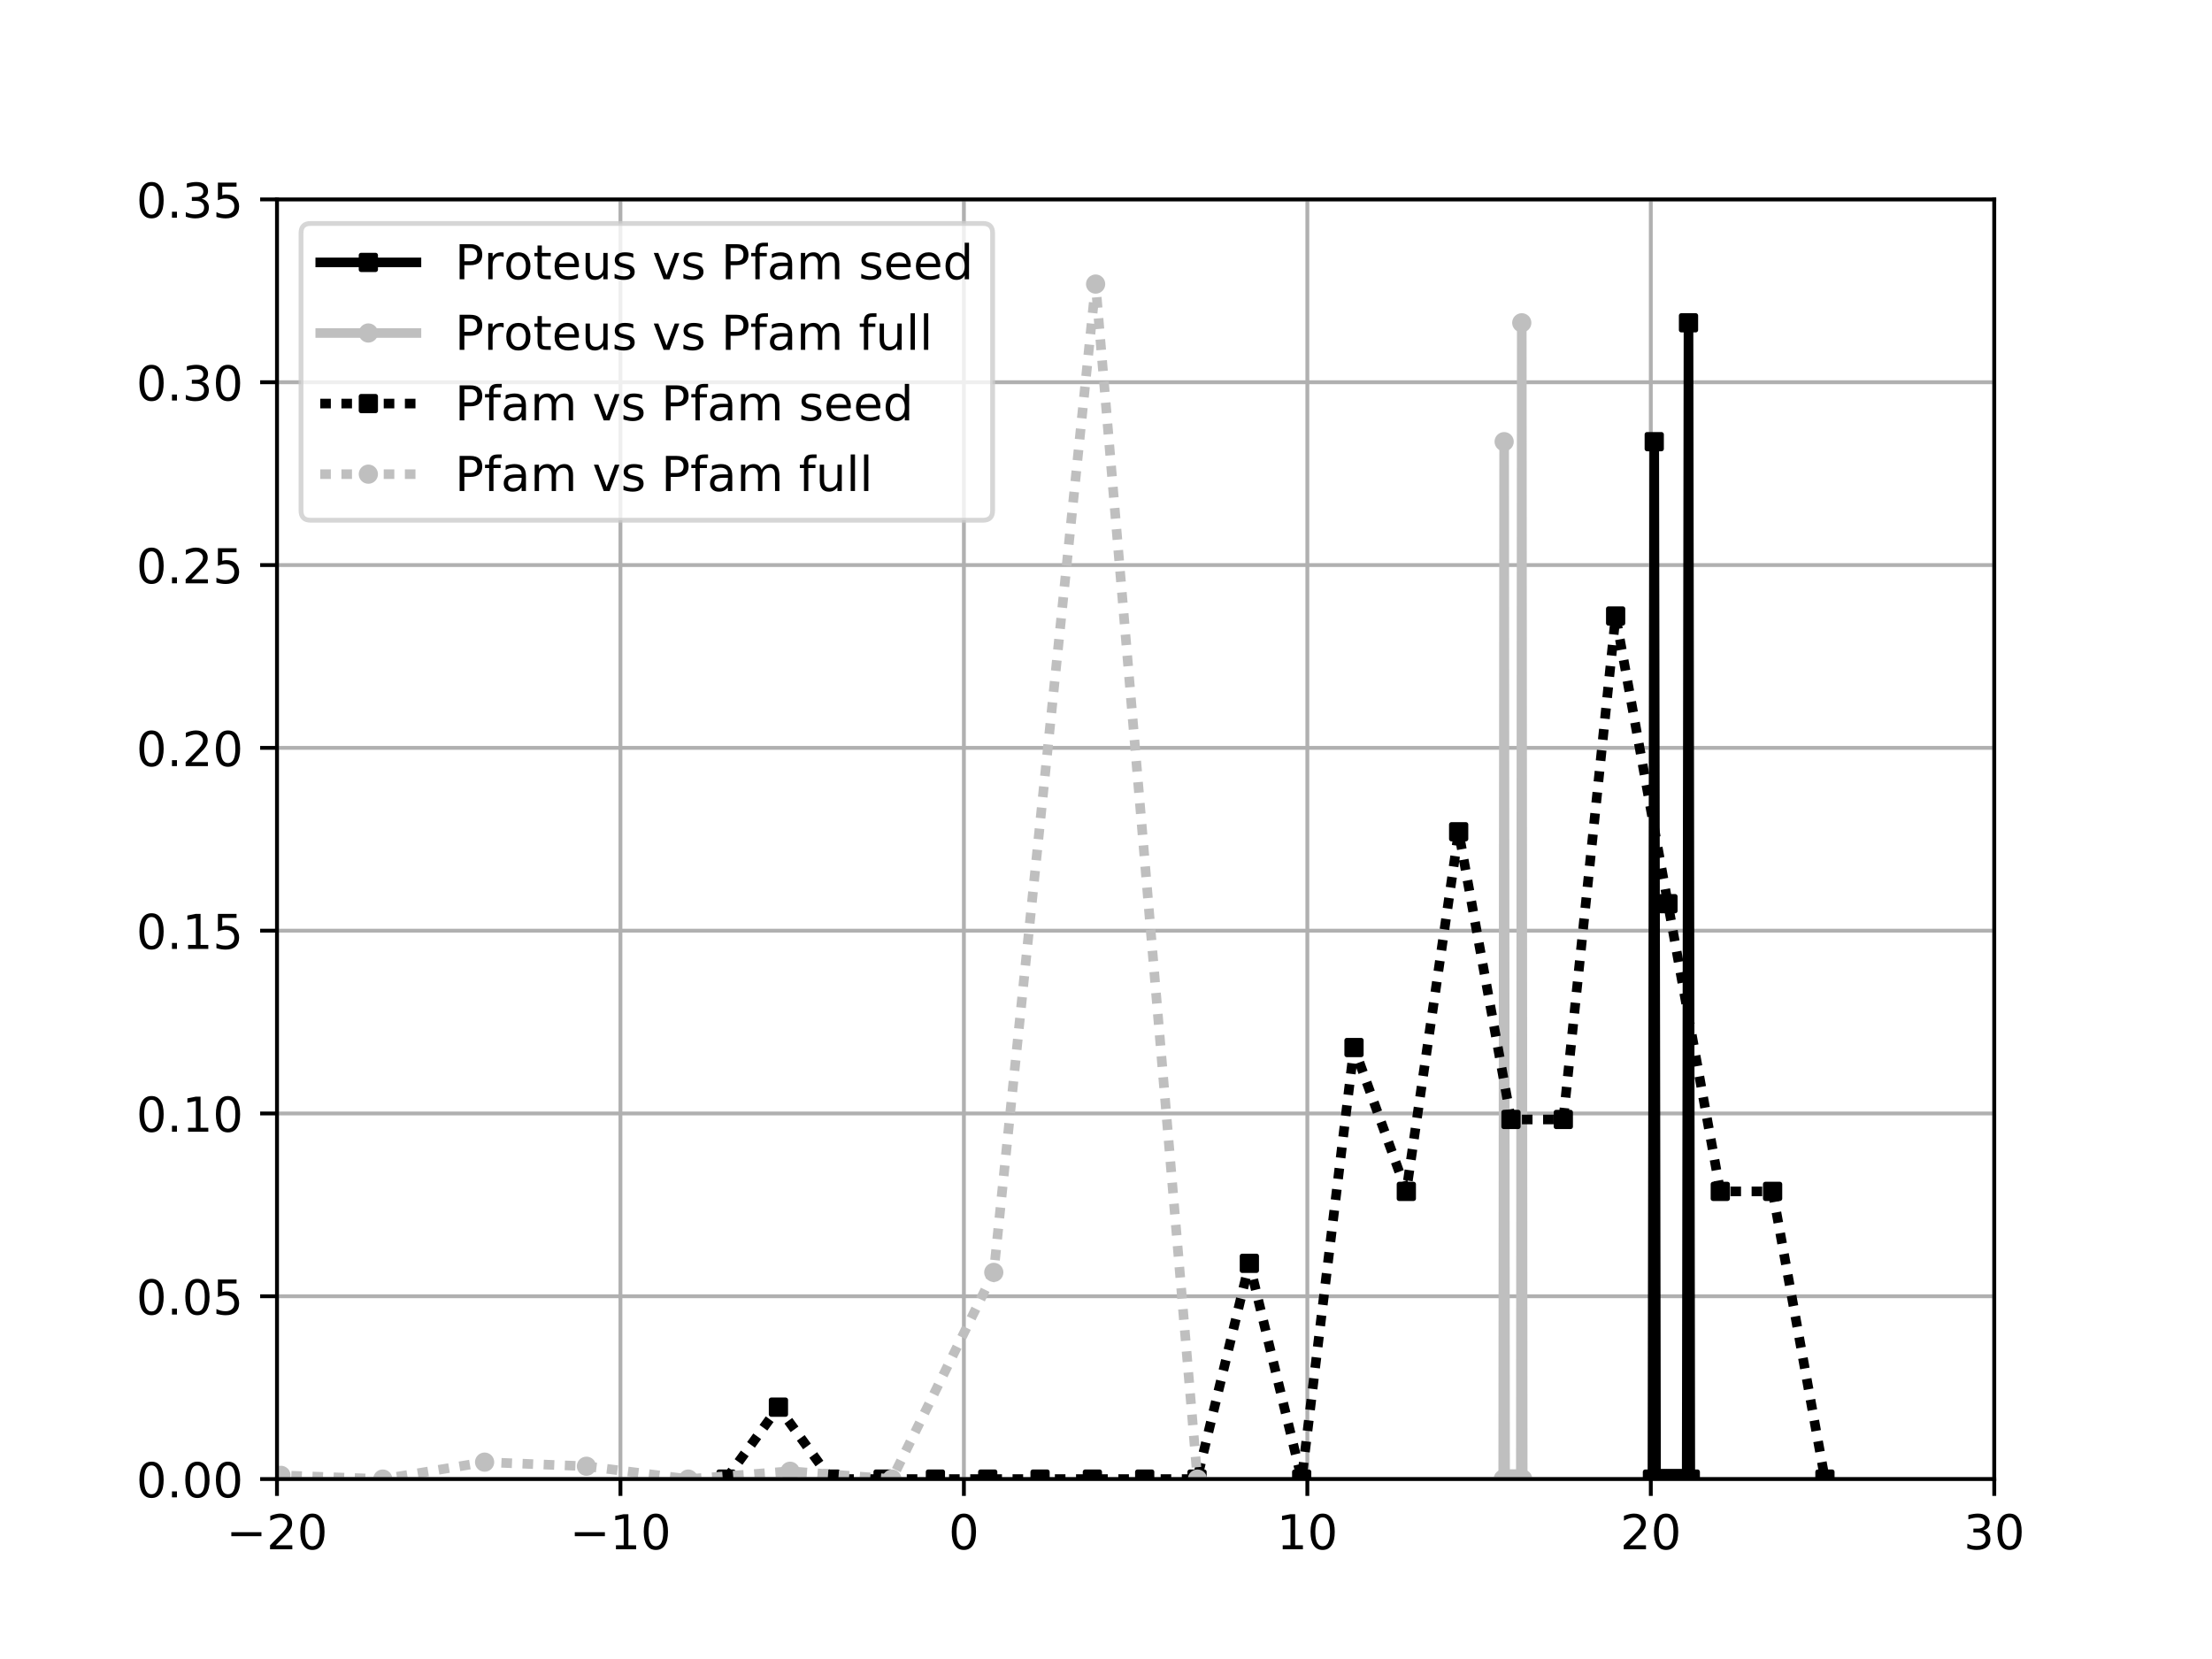 <?xml version="1.0" encoding="utf-8" standalone="no"?>
<!DOCTYPE svg PUBLIC "-//W3C//DTD SVG 1.1//EN"
  "http://www.w3.org/Graphics/SVG/1.1/DTD/svg11.dtd">
<!-- Created with matplotlib (http://matplotlib.org/) -->
<svg height="345pt" version="1.1" viewBox="0 0 460 345" width="460pt" xmlns="http://www.w3.org/2000/svg" xmlns:xlink="http://www.w3.org/1999/xlink">
 <defs>
  <style type="text/css">
*{stroke-linecap:butt;stroke-linejoin:round;}
  </style>
 </defs>
 <g id="figure_1">
  <g id="patch_1">
   <path d="M 0 345.6 
L 460.8 345.6 
L 460.8 0 
L 0 0 
z
" style="fill:#ffffff;"/>
  </g>
  <g id="axes_1">
   <g id="patch_2">
    <path d="M 57.6 307.584 
L 414.72 307.584 
L 414.72 41.472 
L 57.6 41.472 
z
" style="fill:#ffffff;"/>
   </g>
   <g id="matplotlib.axis_1">
    <g id="xtick_1">
     <g id="line2d_1">
      <path clip-path="url(#pb52e812ac4)" d="M 57.6 307.584 
L 57.6 41.472 
" style="fill:none;stroke:#b0b0b0;stroke-linecap:square;stroke-width:0.8;"/>
     </g>
     <g id="line2d_2">
      <defs>
       <path d="M 0 0 
L 0 3.5 
" id="m500cecf027" style="stroke:#000000;stroke-width:0.8;"/>
      </defs>
      <g>
       <use style="stroke:#000000;stroke-width:0.8;" x="57.6" xlink:href="#m500cecf027" y="307.584"/>
      </g>
     </g>
     <g id="text_1">
      <!-- −20 -->
      <defs>
       <path d="M 10.594 35.5 
L 73.188 35.5 
L 73.188 27.203 
L 10.594 27.203 
z
" id="DejaVuSans-2212"/>
       <path d="M 19.188 8.297 
L 53.609 8.297 
L 53.609 0 
L 7.328 0 
L 7.328 8.297 
Q 12.938 14.109 22.625 23.891 
Q 32.328 33.688 34.812 36.531 
Q 39.547 41.844 41.422 45.531 
Q 43.312 49.219 43.312 52.781 
Q 43.312 58.594 39.234 62.25 
Q 35.156 65.922 28.609 65.922 
Q 23.969 65.922 18.812 64.312 
Q 13.672 62.703 7.812 59.422 
L 7.812 69.391 
Q 13.766 71.781 18.938 73 
Q 24.125 74.219 28.422 74.219 
Q 39.75 74.219 46.484 68.547 
Q 53.219 62.891 53.219 53.422 
Q 53.219 48.922 51.531 44.891 
Q 49.859 40.875 45.406 35.406 
Q 44.188 33.984 37.641 27.219 
Q 31.109 20.453 19.188 8.297 
" id="DejaVuSans-32"/>
       <path d="M 31.781 66.406 
Q 24.172 66.406 20.328 58.906 
Q 16.5 51.422 16.5 36.375 
Q 16.5 21.391 20.328 13.891 
Q 24.172 6.391 31.781 6.391 
Q 39.453 6.391 43.281 13.891 
Q 47.125 21.391 47.125 36.375 
Q 47.125 51.422 43.281 58.906 
Q 39.453 66.406 31.781 66.406 
M 31.781 74.219 
Q 44.047 74.219 50.516 64.516 
Q 56.984 54.828 56.984 36.375 
Q 56.984 17.969 50.516 8.266 
Q 44.047 -1.422 31.781 -1.422 
Q 19.531 -1.422 13.062 8.266 
Q 6.594 17.969 6.594 36.375 
Q 6.594 54.828 13.062 64.516 
Q 19.531 74.219 31.781 74.219 
" id="DejaVuSans-30"/>
      </defs>
      <g transform="translate(47.048 322.182)scale(0.1 -0.1)">
       <use xlink:href="#DejaVuSans-2212"/>
       <use x="83.789" xlink:href="#DejaVuSans-32"/>
       <use x="147.412" xlink:href="#DejaVuSans-30"/>
      </g>
     </g>
    </g>
    <g id="xtick_2">
     <g id="line2d_3">
      <path clip-path="url(#pb52e812ac4)" d="M 129.024 307.584 
L 129.024 41.472 
" style="fill:none;stroke:#b0b0b0;stroke-linecap:square;stroke-width:0.8;"/>
     </g>
     <g id="line2d_4">
      <g>
       <use style="stroke:#000000;stroke-width:0.8;" x="129.024" xlink:href="#m500cecf027" y="307.584"/>
      </g>
     </g>
     <g id="text_2">
      <!-- −10 -->
      <defs>
       <path d="M 12.406 8.297 
L 28.516 8.297 
L 28.516 63.922 
L 10.984 60.406 
L 10.984 69.391 
L 28.422 72.906 
L 38.281 72.906 
L 38.281 8.297 
L 54.391 8.297 
L 54.391 0 
L 12.406 0 
z
" id="DejaVuSans-31"/>
      </defs>
      <g transform="translate(118.472 322.182)scale(0.1 -0.1)">
       <use xlink:href="#DejaVuSans-2212"/>
       <use x="83.789" xlink:href="#DejaVuSans-31"/>
       <use x="147.412" xlink:href="#DejaVuSans-30"/>
      </g>
     </g>
    </g>
    <g id="xtick_3">
     <g id="line2d_5">
      <path clip-path="url(#pb52e812ac4)" d="M 200.448 307.584 
L 200.448 41.472 
" style="fill:none;stroke:#b0b0b0;stroke-linecap:square;stroke-width:0.8;"/>
     </g>
     <g id="line2d_6">
      <g>
       <use style="stroke:#000000;stroke-width:0.8;" x="200.448" xlink:href="#m500cecf027" y="307.584"/>
      </g>
     </g>
     <g id="text_3">
      <!-- 0 -->
      <g transform="translate(197.267 322.182)scale(0.1 -0.1)">
       <use xlink:href="#DejaVuSans-30"/>
      </g>
     </g>
    </g>
    <g id="xtick_4">
     <g id="line2d_7">
      <path clip-path="url(#pb52e812ac4)" d="M 271.872 307.584 
L 271.872 41.472 
" style="fill:none;stroke:#b0b0b0;stroke-linecap:square;stroke-width:0.8;"/>
     </g>
     <g id="line2d_8">
      <g>
       <use style="stroke:#000000;stroke-width:0.8;" x="271.872" xlink:href="#m500cecf027" y="307.584"/>
      </g>
     </g>
     <g id="text_4">
      <!-- 10 -->
      <g transform="translate(265.51 322.182)scale(0.1 -0.1)">
       <use xlink:href="#DejaVuSans-31"/>
       <use x="63.623" xlink:href="#DejaVuSans-30"/>
      </g>
     </g>
    </g>
    <g id="xtick_5">
     <g id="line2d_9">
      <path clip-path="url(#pb52e812ac4)" d="M 343.296 307.584 
L 343.296 41.472 
" style="fill:none;stroke:#b0b0b0;stroke-linecap:square;stroke-width:0.8;"/>
     </g>
     <g id="line2d_10">
      <g>
       <use style="stroke:#000000;stroke-width:0.8;" x="343.296" xlink:href="#m500cecf027" y="307.584"/>
      </g>
     </g>
     <g id="text_5">
      <!-- 20 -->
      <g transform="translate(336.933 322.182)scale(0.1 -0.1)">
       <use xlink:href="#DejaVuSans-32"/>
       <use x="63.623" xlink:href="#DejaVuSans-30"/>
      </g>
     </g>
    </g>
    <g id="xtick_6">
     <g id="line2d_11">
      <path clip-path="url(#pb52e812ac4)" d="M 414.72 307.584 
L 414.72 41.472 
" style="fill:none;stroke:#b0b0b0;stroke-linecap:square;stroke-width:0.8;"/>
     </g>
     <g id="line2d_12">
      <g>
       <use style="stroke:#000000;stroke-width:0.8;" x="414.72" xlink:href="#m500cecf027" y="307.584"/>
      </g>
     </g>
     <g id="text_6">
      <!-- 30 -->
      <defs>
       <path d="M 40.578 39.312 
Q 47.656 37.797 51.625 33 
Q 55.609 28.219 55.609 21.188 
Q 55.609 10.406 48.188 4.484 
Q 40.766 -1.422 27.094 -1.422 
Q 22.516 -1.422 17.656 -0.516 
Q 12.797 0.391 7.625 2.203 
L 7.625 11.719 
Q 11.719 9.328 16.594 8.109 
Q 21.484 6.891 26.812 6.891 
Q 36.078 6.891 40.938 10.547 
Q 45.797 14.203 45.797 21.188 
Q 45.797 27.641 41.281 31.266 
Q 36.766 34.906 28.719 34.906 
L 20.219 34.906 
L 20.219 43.016 
L 29.109 43.016 
Q 36.375 43.016 40.234 45.922 
Q 44.094 48.828 44.094 54.297 
Q 44.094 59.906 40.109 62.906 
Q 36.141 65.922 28.719 65.922 
Q 24.656 65.922 20.016 65.031 
Q 15.375 64.156 9.812 62.312 
L 9.812 71.094 
Q 15.438 72.656 20.344 73.438 
Q 25.25 74.219 29.594 74.219 
Q 40.828 74.219 47.359 69.109 
Q 53.906 64.016 53.906 55.328 
Q 53.906 49.266 50.438 45.094 
Q 46.969 40.922 40.578 39.312 
" id="DejaVuSans-33"/>
      </defs>
      <g transform="translate(408.358 322.182)scale(0.1 -0.1)">
       <use xlink:href="#DejaVuSans-33"/>
       <use x="63.623" xlink:href="#DejaVuSans-30"/>
      </g>
     </g>
    </g>
   </g>
   <g id="matplotlib.axis_2">
    <g id="ytick_1">
     <g id="line2d_13">
      <path clip-path="url(#pb52e812ac4)" d="M 57.6 307.584 
L 414.72 307.584 
" style="fill:none;stroke:#b0b0b0;stroke-linecap:square;stroke-width:0.8;"/>
     </g>
     <g id="line2d_14">
      <defs>
       <path d="M 0 0 
L -3.5 0 
" id="mb0ca4a25fd" style="stroke:#000000;stroke-width:0.8;"/>
      </defs>
      <g>
       <use style="stroke:#000000;stroke-width:0.8;" x="57.6" xlink:href="#mb0ca4a25fd" y="307.584"/>
      </g>
     </g>
     <g id="text_7">
      <!-- 0.00 -->
      <defs>
       <path d="M 10.688 12.406 
L 21 12.406 
L 21 0 
L 10.688 0 
z
" id="DejaVuSans-2e"/>
      </defs>
      <g transform="translate(28.334 311.383)scale(0.1 -0.1)">
       <use xlink:href="#DejaVuSans-30"/>
       <use x="63.623" xlink:href="#DejaVuSans-2e"/>
       <use x="95.41" xlink:href="#DejaVuSans-30"/>
       <use x="159.033" xlink:href="#DejaVuSans-30"/>
      </g>
     </g>
    </g>
    <g id="ytick_2">
     <g id="line2d_15">
      <path clip-path="url(#pb52e812ac4)" d="M 57.6 269.568 
L 414.72 269.568 
" style="fill:none;stroke:#b0b0b0;stroke-linecap:square;stroke-width:0.8;"/>
     </g>
     <g id="line2d_16">
      <g>
       <use style="stroke:#000000;stroke-width:0.8;" x="57.6" xlink:href="#mb0ca4a25fd" y="269.568"/>
      </g>
     </g>
     <g id="text_8">
      <!-- 0.05 -->
      <defs>
       <path d="M 10.797 72.906 
L 49.516 72.906 
L 49.516 64.594 
L 19.828 64.594 
L 19.828 46.734 
Q 21.969 47.469 24.109 47.828 
Q 26.266 48.188 28.422 48.188 
Q 40.625 48.188 47.75 41.5 
Q 54.891 34.812 54.891 23.391 
Q 54.891 11.625 47.562 5.094 
Q 40.234 -1.422 26.906 -1.422 
Q 22.312 -1.422 17.547 -0.641 
Q 12.797 0.141 7.719 1.703 
L 7.719 11.625 
Q 12.109 9.234 16.797 8.062 
Q 21.484 6.891 26.703 6.891 
Q 35.156 6.891 40.078 11.328 
Q 45.016 15.766 45.016 23.391 
Q 45.016 31 40.078 35.438 
Q 35.156 39.891 26.703 39.891 
Q 22.75 39.891 18.812 39.016 
Q 14.891 38.141 10.797 36.281 
z
" id="DejaVuSans-35"/>
      </defs>
      <g transform="translate(28.334 273.367)scale(0.1 -0.1)">
       <use xlink:href="#DejaVuSans-30"/>
       <use x="63.623" xlink:href="#DejaVuSans-2e"/>
       <use x="95.41" xlink:href="#DejaVuSans-30"/>
       <use x="159.033" xlink:href="#DejaVuSans-35"/>
      </g>
     </g>
    </g>
    <g id="ytick_3">
     <g id="line2d_17">
      <path clip-path="url(#pb52e812ac4)" d="M 57.6 231.552 
L 414.72 231.552 
" style="fill:none;stroke:#b0b0b0;stroke-linecap:square;stroke-width:0.8;"/>
     </g>
     <g id="line2d_18">
      <g>
       <use style="stroke:#000000;stroke-width:0.8;" x="57.6" xlink:href="#mb0ca4a25fd" y="231.552"/>
      </g>
     </g>
     <g id="text_9">
      <!-- 0.10 -->
      <g transform="translate(28.334 235.351)scale(0.1 -0.1)">
       <use xlink:href="#DejaVuSans-30"/>
       <use x="63.623" xlink:href="#DejaVuSans-2e"/>
       <use x="95.41" xlink:href="#DejaVuSans-31"/>
       <use x="159.033" xlink:href="#DejaVuSans-30"/>
      </g>
     </g>
    </g>
    <g id="ytick_4">
     <g id="line2d_19">
      <path clip-path="url(#pb52e812ac4)" d="M 57.6 193.536 
L 414.72 193.536 
" style="fill:none;stroke:#b0b0b0;stroke-linecap:square;stroke-width:0.8;"/>
     </g>
     <g id="line2d_20">
      <g>
       <use style="stroke:#000000;stroke-width:0.8;" x="57.6" xlink:href="#mb0ca4a25fd" y="193.536"/>
      </g>
     </g>
     <g id="text_10">
      <!-- 0.15 -->
      <g transform="translate(28.334 197.335)scale(0.1 -0.1)">
       <use xlink:href="#DejaVuSans-30"/>
       <use x="63.623" xlink:href="#DejaVuSans-2e"/>
       <use x="95.41" xlink:href="#DejaVuSans-31"/>
       <use x="159.033" xlink:href="#DejaVuSans-35"/>
      </g>
     </g>
    </g>
    <g id="ytick_5">
     <g id="line2d_21">
      <path clip-path="url(#pb52e812ac4)" d="M 57.6 155.52 
L 414.72 155.52 
" style="fill:none;stroke:#b0b0b0;stroke-linecap:square;stroke-width:0.8;"/>
     </g>
     <g id="line2d_22">
      <g>
       <use style="stroke:#000000;stroke-width:0.8;" x="57.6" xlink:href="#mb0ca4a25fd" y="155.52"/>
      </g>
     </g>
     <g id="text_11">
      <!-- 0.20 -->
      <g transform="translate(28.334 159.319)scale(0.1 -0.1)">
       <use xlink:href="#DejaVuSans-30"/>
       <use x="63.623" xlink:href="#DejaVuSans-2e"/>
       <use x="95.41" xlink:href="#DejaVuSans-32"/>
       <use x="159.033" xlink:href="#DejaVuSans-30"/>
      </g>
     </g>
    </g>
    <g id="ytick_6">
     <g id="line2d_23">
      <path clip-path="url(#pb52e812ac4)" d="M 57.6 117.504 
L 414.72 117.504 
" style="fill:none;stroke:#b0b0b0;stroke-linecap:square;stroke-width:0.8;"/>
     </g>
     <g id="line2d_24">
      <g>
       <use style="stroke:#000000;stroke-width:0.8;" x="57.6" xlink:href="#mb0ca4a25fd" y="117.504"/>
      </g>
     </g>
     <g id="text_12">
      <!-- 0.25 -->
      <g transform="translate(28.334 121.303)scale(0.1 -0.1)">
       <use xlink:href="#DejaVuSans-30"/>
       <use x="63.623" xlink:href="#DejaVuSans-2e"/>
       <use x="95.41" xlink:href="#DejaVuSans-32"/>
       <use x="159.033" xlink:href="#DejaVuSans-35"/>
      </g>
     </g>
    </g>
    <g id="ytick_7">
     <g id="line2d_25">
      <path clip-path="url(#pb52e812ac4)" d="M 57.6 79.488 
L 414.72 79.488 
" style="fill:none;stroke:#b0b0b0;stroke-linecap:square;stroke-width:0.8;"/>
     </g>
     <g id="line2d_26">
      <g>
       <use style="stroke:#000000;stroke-width:0.8;" x="57.6" xlink:href="#mb0ca4a25fd" y="79.488"/>
      </g>
     </g>
     <g id="text_13">
      <!-- 0.30 -->
      <g transform="translate(28.334 83.287)scale(0.1 -0.1)">
       <use xlink:href="#DejaVuSans-30"/>
       <use x="63.623" xlink:href="#DejaVuSans-2e"/>
       <use x="95.41" xlink:href="#DejaVuSans-33"/>
       <use x="159.033" xlink:href="#DejaVuSans-30"/>
      </g>
     </g>
    </g>
    <g id="ytick_8">
     <g id="line2d_27">
      <path clip-path="url(#pb52e812ac4)" d="M 57.6 41.472 
L 414.72 41.472 
" style="fill:none;stroke:#b0b0b0;stroke-linecap:square;stroke-width:0.8;"/>
     </g>
     <g id="line2d_28">
      <g>
       <use style="stroke:#000000;stroke-width:0.8;" x="57.6" xlink:href="#mb0ca4a25fd" y="41.472"/>
      </g>
     </g>
     <g id="text_14">
      <!-- 0.35 -->
      <g transform="translate(28.334 45.271)scale(0.1 -0.1)">
       <use xlink:href="#DejaVuSans-30"/>
       <use x="63.623" xlink:href="#DejaVuSans-2e"/>
       <use x="95.41" xlink:href="#DejaVuSans-33"/>
       <use x="159.033" xlink:href="#DejaVuSans-35"/>
      </g>
     </g>
    </g>
   </g>
   <g id="line2d_29">
    <path clip-path="url(#pb52e812ac4)" d="M 343.635 307.584 
L 344.01 91.848 
L 344.385 307.584 
L 344.76 307.584 
L 345.135 307.584 
L 345.51 307.584 
L 345.885 307.584 
L 346.26 307.584 
L 346.635 307.584 
L 347.01 307.584 
L 347.385 307.584 
L 347.76 307.584 
L 348.135 307.584 
L 348.51 307.584 
L 348.885 307.584 
L 349.26 307.584 
L 349.635 307.584 
L 350.01 307.584 
L 350.385 307.584 
L 350.76 307.584 
L 351.135 67.128 
L 351.51 307.584 
" style="fill:none;stroke:#000000;stroke-linecap:square;stroke-width:2;"/>
    <defs>
     <path d="M -1.5 1.5 
L 1.5 1.5 
L 1.5 -1.5 
L -1.5 -1.5 
z
" id="m9d217f306b" style="stroke:#000000;stroke-linejoin:miter;"/>
    </defs>
    <g clip-path="url(#pb52e812ac4)">
     <use style="stroke:#000000;stroke-linejoin:miter;" x="343.635" xlink:href="#m9d217f306b" y="307.584"/>
     <use style="stroke:#000000;stroke-linejoin:miter;" x="344.01" xlink:href="#m9d217f306b" y="91.848"/>
     <use style="stroke:#000000;stroke-linejoin:miter;" x="344.385" xlink:href="#m9d217f306b" y="307.584"/>
     <use style="stroke:#000000;stroke-linejoin:miter;" x="344.76" xlink:href="#m9d217f306b" y="307.584"/>
     <use style="stroke:#000000;stroke-linejoin:miter;" x="345.135" xlink:href="#m9d217f306b" y="307.584"/>
     <use style="stroke:#000000;stroke-linejoin:miter;" x="345.51" xlink:href="#m9d217f306b" y="307.584"/>
     <use style="stroke:#000000;stroke-linejoin:miter;" x="345.885" xlink:href="#m9d217f306b" y="307.584"/>
     <use style="stroke:#000000;stroke-linejoin:miter;" x="346.26" xlink:href="#m9d217f306b" y="307.584"/>
     <use style="stroke:#000000;stroke-linejoin:miter;" x="346.635" xlink:href="#m9d217f306b" y="307.584"/>
     <use style="stroke:#000000;stroke-linejoin:miter;" x="347.01" xlink:href="#m9d217f306b" y="307.584"/>
     <use style="stroke:#000000;stroke-linejoin:miter;" x="347.385" xlink:href="#m9d217f306b" y="307.584"/>
     <use style="stroke:#000000;stroke-linejoin:miter;" x="347.76" xlink:href="#m9d217f306b" y="307.584"/>
     <use style="stroke:#000000;stroke-linejoin:miter;" x="348.135" xlink:href="#m9d217f306b" y="307.584"/>
     <use style="stroke:#000000;stroke-linejoin:miter;" x="348.51" xlink:href="#m9d217f306b" y="307.584"/>
     <use style="stroke:#000000;stroke-linejoin:miter;" x="348.885" xlink:href="#m9d217f306b" y="307.584"/>
     <use style="stroke:#000000;stroke-linejoin:miter;" x="349.26" xlink:href="#m9d217f306b" y="307.584"/>
     <use style="stroke:#000000;stroke-linejoin:miter;" x="349.635" xlink:href="#m9d217f306b" y="307.584"/>
     <use style="stroke:#000000;stroke-linejoin:miter;" x="350.01" xlink:href="#m9d217f306b" y="307.584"/>
     <use style="stroke:#000000;stroke-linejoin:miter;" x="350.385" xlink:href="#m9d217f306b" y="307.584"/>
     <use style="stroke:#000000;stroke-linejoin:miter;" x="350.76" xlink:href="#m9d217f306b" y="307.584"/>
     <use style="stroke:#000000;stroke-linejoin:miter;" x="351.135" xlink:href="#m9d217f306b" y="67.128"/>
     <use style="stroke:#000000;stroke-linejoin:miter;" x="351.51" xlink:href="#m9d217f306b" y="307.584"/>
    </g>
   </g>
   <g id="line2d_30">
    <path clip-path="url(#pb52e812ac4)" d="M 312.605 307.584 
L 312.798 91.848 
L 312.991 307.584 
L 313.184 307.584 
L 313.376 307.584 
L 313.569 307.584 
L 313.762 307.584 
L 313.955 307.584 
L 314.148 307.584 
L 314.341 307.584 
L 314.534 307.584 
L 314.726 307.584 
L 314.919 307.584 
L 315.112 307.584 
L 315.305 307.584 
L 315.498 307.584 
L 315.691 307.584 
L 315.883 307.584 
L 316.076 307.584 
L 316.269 307.584 
L 316.462 67.128 
L 316.655 307.584 
" style="fill:none;stroke:#bfbfbf;stroke-linecap:square;stroke-width:2;"/>
    <defs>
     <path d="M 0 1.5 
C 0.398 1.5 0.779 1.342 1.061 1.061 
C 1.342 0.779 1.5 0.398 1.5 0 
C 1.5 -0.398 1.342 -0.779 1.061 -1.061 
C 0.779 -1.342 0.398 -1.5 0 -1.5 
C -0.398 -1.5 -0.779 -1.342 -1.061 -1.061 
C -1.342 -0.779 -1.5 -0.398 -1.5 0 
C -1.5 0.398 -1.342 0.779 -1.061 1.061 
C -0.779 1.342 -0.398 1.5 0 1.5 
z
" id="m2664a689f1" style="stroke:#bfbfbf;"/>
    </defs>
    <g clip-path="url(#pb52e812ac4)">
     <use style="fill:#bfbfbf;stroke:#bfbfbf;" x="312.605" xlink:href="#m2664a689f1" y="307.584"/>
     <use style="fill:#bfbfbf;stroke:#bfbfbf;" x="312.798" xlink:href="#m2664a689f1" y="91.848"/>
     <use style="fill:#bfbfbf;stroke:#bfbfbf;" x="312.991" xlink:href="#m2664a689f1" y="307.584"/>
     <use style="fill:#bfbfbf;stroke:#bfbfbf;" x="313.184" xlink:href="#m2664a689f1" y="307.584"/>
     <use style="fill:#bfbfbf;stroke:#bfbfbf;" x="313.376" xlink:href="#m2664a689f1" y="307.584"/>
     <use style="fill:#bfbfbf;stroke:#bfbfbf;" x="313.569" xlink:href="#m2664a689f1" y="307.584"/>
     <use style="fill:#bfbfbf;stroke:#bfbfbf;" x="313.762" xlink:href="#m2664a689f1" y="307.584"/>
     <use style="fill:#bfbfbf;stroke:#bfbfbf;" x="313.955" xlink:href="#m2664a689f1" y="307.584"/>
     <use style="fill:#bfbfbf;stroke:#bfbfbf;" x="314.148" xlink:href="#m2664a689f1" y="307.584"/>
     <use style="fill:#bfbfbf;stroke:#bfbfbf;" x="314.341" xlink:href="#m2664a689f1" y="307.584"/>
     <use style="fill:#bfbfbf;stroke:#bfbfbf;" x="314.534" xlink:href="#m2664a689f1" y="307.584"/>
     <use style="fill:#bfbfbf;stroke:#bfbfbf;" x="314.726" xlink:href="#m2664a689f1" y="307.584"/>
     <use style="fill:#bfbfbf;stroke:#bfbfbf;" x="314.919" xlink:href="#m2664a689f1" y="307.584"/>
     <use style="fill:#bfbfbf;stroke:#bfbfbf;" x="315.112" xlink:href="#m2664a689f1" y="307.584"/>
     <use style="fill:#bfbfbf;stroke:#bfbfbf;" x="315.305" xlink:href="#m2664a689f1" y="307.584"/>
     <use style="fill:#bfbfbf;stroke:#bfbfbf;" x="315.498" xlink:href="#m2664a689f1" y="307.584"/>
     <use style="fill:#bfbfbf;stroke:#bfbfbf;" x="315.691" xlink:href="#m2664a689f1" y="307.584"/>
     <use style="fill:#bfbfbf;stroke:#bfbfbf;" x="315.883" xlink:href="#m2664a689f1" y="307.584"/>
     <use style="fill:#bfbfbf;stroke:#bfbfbf;" x="316.076" xlink:href="#m2664a689f1" y="307.584"/>
     <use style="fill:#bfbfbf;stroke:#bfbfbf;" x="316.269" xlink:href="#m2664a689f1" y="307.584"/>
     <use style="fill:#bfbfbf;stroke:#bfbfbf;" x="316.462" xlink:href="#m2664a689f1" y="67.128"/>
     <use style="fill:#bfbfbf;stroke:#bfbfbf;" x="316.655" xlink:href="#m2664a689f1" y="307.584"/>
    </g>
   </g>
   <g id="line2d_31">
    <path clip-path="url(#pb52e812ac4)" d="M 150.998 307.584 
L 161.879 292.627 
L 172.76 307.584 
L 183.642 307.584 
L 194.523 307.584 
L 205.405 307.584 
L 216.286 307.584 
L 227.168 307.584 
L 238.049 307.584 
L 248.931 307.584 
L 259.812 262.713 
L 270.694 307.584 
L 281.575 217.841 
L 292.456 247.756 
L 303.338 172.97 
L 314.219 232.798 
L 325.101 232.798 
L 335.982 128.099 
L 346.864 187.927 
L 357.745 247.756 
L 368.627 247.756 
L 379.508 307.584 
" style="fill:none;stroke:#000000;stroke-dasharray:2.2,2.2;stroke-dashoffset:0;stroke-width:2;"/>
    <g clip-path="url(#pb52e812ac4)">
     <use style="stroke:#000000;stroke-linejoin:miter;" x="150.998" xlink:href="#m9d217f306b" y="307.584"/>
     <use style="stroke:#000000;stroke-linejoin:miter;" x="161.879" xlink:href="#m9d217f306b" y="292.627"/>
     <use style="stroke:#000000;stroke-linejoin:miter;" x="172.76" xlink:href="#m9d217f306b" y="307.584"/>
     <use style="stroke:#000000;stroke-linejoin:miter;" x="183.642" xlink:href="#m9d217f306b" y="307.584"/>
     <use style="stroke:#000000;stroke-linejoin:miter;" x="194.523" xlink:href="#m9d217f306b" y="307.584"/>
     <use style="stroke:#000000;stroke-linejoin:miter;" x="205.405" xlink:href="#m9d217f306b" y="307.584"/>
     <use style="stroke:#000000;stroke-linejoin:miter;" x="216.286" xlink:href="#m9d217f306b" y="307.584"/>
     <use style="stroke:#000000;stroke-linejoin:miter;" x="227.168" xlink:href="#m9d217f306b" y="307.584"/>
     <use style="stroke:#000000;stroke-linejoin:miter;" x="238.049" xlink:href="#m9d217f306b" y="307.584"/>
     <use style="stroke:#000000;stroke-linejoin:miter;" x="248.931" xlink:href="#m9d217f306b" y="307.584"/>
     <use style="stroke:#000000;stroke-linejoin:miter;" x="259.812" xlink:href="#m9d217f306b" y="262.713"/>
     <use style="stroke:#000000;stroke-linejoin:miter;" x="270.694" xlink:href="#m9d217f306b" y="307.584"/>
     <use style="stroke:#000000;stroke-linejoin:miter;" x="281.575" xlink:href="#m9d217f306b" y="217.841"/>
     <use style="stroke:#000000;stroke-linejoin:miter;" x="292.456" xlink:href="#m9d217f306b" y="247.756"/>
     <use style="stroke:#000000;stroke-linejoin:miter;" x="303.338" xlink:href="#m9d217f306b" y="172.97"/>
     <use style="stroke:#000000;stroke-linejoin:miter;" x="314.219" xlink:href="#m9d217f306b" y="232.798"/>
     <use style="stroke:#000000;stroke-linejoin:miter;" x="325.101" xlink:href="#m9d217f306b" y="232.798"/>
     <use style="stroke:#000000;stroke-linejoin:miter;" x="335.982" xlink:href="#m9d217f306b" y="128.099"/>
     <use style="stroke:#000000;stroke-linejoin:miter;" x="346.864" xlink:href="#m9d217f306b" y="187.927"/>
     <use style="stroke:#000000;stroke-linejoin:miter;" x="357.745" xlink:href="#m9d217f306b" y="247.756"/>
     <use style="stroke:#000000;stroke-linejoin:miter;" x="368.627" xlink:href="#m9d217f306b" y="247.756"/>
     <use style="stroke:#000000;stroke-linejoin:miter;" x="379.508" xlink:href="#m9d217f306b" y="307.584"/>
    </g>
   </g>
   <g id="line2d_32">
    <path clip-path="url(#pb52e812ac4)" d="M -1 307.501 
L 16.067 307.157 
L 37.244 307.584 
L 58.421 306.811 
L 79.599 307.584 
L 100.776 304.063 
L 121.953 304.918 
L 143.13 307.584 
L 164.307 305.956 
L 185.485 307.584 
L 206.662 264.602 
L 227.839 59.076 
L 249.016 307.584 
" style="fill:none;stroke:#bfbfbf;stroke-dasharray:2.2,2.2;stroke-dashoffset:0;stroke-width:2;"/>
    <g clip-path="url(#pb52e812ac4)">
     <use style="fill:#bfbfbf;stroke:#bfbfbf;" x="-1" xlink:href="#m2664a689f1" y="307.501"/>
     <use style="fill:#bfbfbf;stroke:#bfbfbf;" x="16.067" xlink:href="#m2664a689f1" y="307.157"/>
     <use style="fill:#bfbfbf;stroke:#bfbfbf;" x="37.244" xlink:href="#m2664a689f1" y="307.584"/>
     <use style="fill:#bfbfbf;stroke:#bfbfbf;" x="58.421" xlink:href="#m2664a689f1" y="306.811"/>
     <use style="fill:#bfbfbf;stroke:#bfbfbf;" x="79.599" xlink:href="#m2664a689f1" y="307.584"/>
     <use style="fill:#bfbfbf;stroke:#bfbfbf;" x="100.776" xlink:href="#m2664a689f1" y="304.063"/>
     <use style="fill:#bfbfbf;stroke:#bfbfbf;" x="121.953" xlink:href="#m2664a689f1" y="304.918"/>
     <use style="fill:#bfbfbf;stroke:#bfbfbf;" x="143.13" xlink:href="#m2664a689f1" y="307.584"/>
     <use style="fill:#bfbfbf;stroke:#bfbfbf;" x="164.307" xlink:href="#m2664a689f1" y="305.956"/>
     <use style="fill:#bfbfbf;stroke:#bfbfbf;" x="185.485" xlink:href="#m2664a689f1" y="307.584"/>
     <use style="fill:#bfbfbf;stroke:#bfbfbf;" x="206.662" xlink:href="#m2664a689f1" y="264.602"/>
     <use style="fill:#bfbfbf;stroke:#bfbfbf;" x="227.839" xlink:href="#m2664a689f1" y="59.076"/>
     <use style="fill:#bfbfbf;stroke:#bfbfbf;" x="249.016" xlink:href="#m2664a689f1" y="307.584"/>
    </g>
   </g>
   <g id="patch_3">
    <path d="M 57.6 307.584 
L 57.6 41.472 
" style="fill:none;stroke:#000000;stroke-linecap:square;stroke-linejoin:miter;stroke-width:0.8;"/>
   </g>
   <g id="patch_4">
    <path d="M 414.72 307.584 
L 414.72 41.472 
" style="fill:none;stroke:#000000;stroke-linecap:square;stroke-linejoin:miter;stroke-width:0.8;"/>
   </g>
   <g id="patch_5">
    <path d="M 57.6 307.584 
L 414.72 307.584 
" style="fill:none;stroke:#000000;stroke-linecap:square;stroke-linejoin:miter;stroke-width:0.8;"/>
   </g>
   <g id="patch_6">
    <path d="M 57.6 41.472 
L 414.72 41.472 
" style="fill:none;stroke:#000000;stroke-linecap:square;stroke-linejoin:miter;stroke-width:0.8;"/>
   </g>
   <g id="legend_1">
    <g id="patch_7">
     <path d="M 64.6 108.184 
L 204.42 108.184 
Q 206.42 108.184 206.42 106.184 
L 206.42 48.472 
Q 206.42 46.472 204.42 46.472 
L 64.6 46.472 
Q 62.6 46.472 62.6 48.472 
L 62.6 106.184 
Q 62.6 108.184 64.6 108.184 
z
" style="fill:#ffffff;opacity:0.8;stroke:#cccccc;stroke-linejoin:miter;"/>
    </g>
    <g id="line2d_33">
     <path d="M 66.6 54.57 
L 86.6 54.57 
" style="fill:none;stroke:#000000;stroke-linecap:square;stroke-width:2;"/>
    </g>
    <g id="line2d_34">
     <g>
      <use style="stroke:#000000;stroke-linejoin:miter;" x="76.6" xlink:href="#m9d217f306b" y="54.57"/>
     </g>
    </g>
    <g id="text_15">
     <!-- Proteus vs Pfam seed -->
     <defs>
      <path d="M 19.672 64.797 
L 19.672 37.406 
L 32.078 37.406 
Q 38.969 37.406 42.719 40.969 
Q 46.484 44.531 46.484 51.125 
Q 46.484 57.672 42.719 61.234 
Q 38.969 64.797 32.078 64.797 
z
M 9.812 72.906 
L 32.078 72.906 
Q 44.344 72.906 50.609 67.359 
Q 56.891 61.812 56.891 51.125 
Q 56.891 40.328 50.609 34.812 
Q 44.344 29.297 32.078 29.297 
L 19.672 29.297 
L 19.672 0 
L 9.812 0 
z
" id="DejaVuSans-50"/>
      <path d="M 41.109 46.297 
Q 39.594 47.172 37.812 47.578 
Q 36.031 48 33.891 48 
Q 26.266 48 22.188 43.047 
Q 18.109 38.094 18.109 28.812 
L 18.109 0 
L 9.078 0 
L 9.078 54.688 
L 18.109 54.688 
L 18.109 46.188 
Q 20.953 51.172 25.484 53.578 
Q 30.031 56 36.531 56 
Q 37.453 56 38.578 55.875 
Q 39.703 55.766 41.062 55.516 
z
" id="DejaVuSans-72"/>
      <path d="M 30.609 48.391 
Q 23.391 48.391 19.188 42.75 
Q 14.984 37.109 14.984 27.297 
Q 14.984 17.484 19.156 11.844 
Q 23.344 6.203 30.609 6.203 
Q 37.797 6.203 41.984 11.859 
Q 46.188 17.531 46.188 27.297 
Q 46.188 37.016 41.984 42.703 
Q 37.797 48.391 30.609 48.391 
M 30.609 56 
Q 42.328 56 49.016 48.375 
Q 55.719 40.766 55.719 27.297 
Q 55.719 13.875 49.016 6.219 
Q 42.328 -1.422 30.609 -1.422 
Q 18.844 -1.422 12.172 6.219 
Q 5.516 13.875 5.516 27.297 
Q 5.516 40.766 12.172 48.375 
Q 18.844 56 30.609 56 
" id="DejaVuSans-6f"/>
      <path d="M 18.312 70.219 
L 18.312 54.688 
L 36.812 54.688 
L 36.812 47.703 
L 18.312 47.703 
L 18.312 18.016 
Q 18.312 11.328 20.141 9.422 
Q 21.969 7.516 27.594 7.516 
L 36.812 7.516 
L 36.812 0 
L 27.594 0 
Q 17.188 0 13.234 3.875 
Q 9.281 7.766 9.281 18.016 
L 9.281 47.703 
L 2.688 47.703 
L 2.688 54.688 
L 9.281 54.688 
L 9.281 70.219 
z
" id="DejaVuSans-74"/>
      <path d="M 56.203 29.594 
L 56.203 25.203 
L 14.891 25.203 
Q 15.484 15.922 20.484 11.062 
Q 25.484 6.203 34.422 6.203 
Q 39.594 6.203 44.453 7.469 
Q 49.312 8.734 54.109 11.281 
L 54.109 2.781 
Q 49.266 0.734 44.188 -0.344 
Q 39.109 -1.422 33.891 -1.422 
Q 20.797 -1.422 13.156 6.188 
Q 5.516 13.812 5.516 26.812 
Q 5.516 40.234 12.766 48.109 
Q 20.016 56 32.328 56 
Q 43.359 56 49.781 48.891 
Q 56.203 41.797 56.203 29.594 
M 47.219 32.234 
Q 47.125 39.594 43.094 43.984 
Q 39.062 48.391 32.422 48.391 
Q 24.906 48.391 20.391 44.141 
Q 15.875 39.891 15.188 32.172 
z
" id="DejaVuSans-65"/>
      <path d="M 8.5 21.578 
L 8.5 54.688 
L 17.484 54.688 
L 17.484 21.922 
Q 17.484 14.156 20.5 10.266 
Q 23.531 6.391 29.594 6.391 
Q 36.859 6.391 41.078 11.031 
Q 45.312 15.672 45.312 23.688 
L 45.312 54.688 
L 54.297 54.688 
L 54.297 0 
L 45.312 0 
L 45.312 8.406 
Q 42.047 3.422 37.719 1 
Q 33.406 -1.422 27.688 -1.422 
Q 18.266 -1.422 13.375 4.438 
Q 8.5 10.297 8.5 21.578 
M 31.109 56 
z
" id="DejaVuSans-75"/>
      <path d="M 44.281 53.078 
L 44.281 44.578 
Q 40.484 46.531 36.375 47.5 
Q 32.281 48.484 27.875 48.484 
Q 21.188 48.484 17.844 46.438 
Q 14.5 44.391 14.5 40.281 
Q 14.5 37.156 16.891 35.375 
Q 19.281 33.594 26.516 31.984 
L 29.594 31.297 
Q 39.156 29.25 43.188 25.516 
Q 47.219 21.781 47.219 15.094 
Q 47.219 7.469 41.188 3.016 
Q 35.156 -1.422 24.609 -1.422 
Q 20.219 -1.422 15.453 -0.562 
Q 10.688 0.297 5.422 2 
L 5.422 11.281 
Q 10.406 8.688 15.234 7.391 
Q 20.062 6.109 24.812 6.109 
Q 31.156 6.109 34.562 8.281 
Q 37.984 10.453 37.984 14.406 
Q 37.984 18.062 35.516 20.016 
Q 33.062 21.969 24.703 23.781 
L 21.578 24.516 
Q 13.234 26.266 9.516 29.906 
Q 5.812 33.547 5.812 39.891 
Q 5.812 47.609 11.281 51.797 
Q 16.75 56 26.812 56 
Q 31.781 56 36.172 55.266 
Q 40.578 54.547 44.281 53.078 
" id="DejaVuSans-73"/>
      <path id="DejaVuSans-20"/>
      <path d="M 2.984 54.688 
L 12.5 54.688 
L 29.594 8.797 
L 46.688 54.688 
L 56.203 54.688 
L 35.688 0 
L 23.484 0 
z
" id="DejaVuSans-76"/>
      <path d="M 37.109 75.984 
L 37.109 68.5 
L 28.516 68.5 
Q 23.688 68.5 21.797 66.547 
Q 19.922 64.594 19.922 59.516 
L 19.922 54.688 
L 34.719 54.688 
L 34.719 47.703 
L 19.922 47.703 
L 19.922 0 
L 10.891 0 
L 10.891 47.703 
L 2.297 47.703 
L 2.297 54.688 
L 10.891 54.688 
L 10.891 58.5 
Q 10.891 67.625 15.141 71.797 
Q 19.391 75.984 28.609 75.984 
z
" id="DejaVuSans-66"/>
      <path d="M 34.281 27.484 
Q 23.391 27.484 19.188 25 
Q 14.984 22.516 14.984 16.5 
Q 14.984 11.719 18.141 8.906 
Q 21.297 6.109 26.703 6.109 
Q 34.188 6.109 38.703 11.406 
Q 43.219 16.703 43.219 25.484 
L 43.219 27.484 
z
M 52.203 31.203 
L 52.203 0 
L 43.219 0 
L 43.219 8.297 
Q 40.141 3.328 35.547 0.953 
Q 30.953 -1.422 24.312 -1.422 
Q 15.922 -1.422 10.953 3.297 
Q 6 8.016 6 15.922 
Q 6 25.141 12.172 29.828 
Q 18.359 34.516 30.609 34.516 
L 43.219 34.516 
L 43.219 35.406 
Q 43.219 41.609 39.141 45 
Q 35.062 48.391 27.688 48.391 
Q 23 48.391 18.547 47.266 
Q 14.109 46.141 10.016 43.891 
L 10.016 52.203 
Q 14.938 54.109 19.578 55.047 
Q 24.219 56 28.609 56 
Q 40.484 56 46.344 49.844 
Q 52.203 43.703 52.203 31.203 
" id="DejaVuSans-61"/>
      <path d="M 52 44.188 
Q 55.375 50.25 60.062 53.125 
Q 64.75 56 71.094 56 
Q 79.641 56 84.281 50.016 
Q 88.922 44.047 88.922 33.016 
L 88.922 0 
L 79.891 0 
L 79.891 32.719 
Q 79.891 40.578 77.094 44.375 
Q 74.312 48.188 68.609 48.188 
Q 61.625 48.188 57.562 43.547 
Q 53.516 38.922 53.516 30.906 
L 53.516 0 
L 44.484 0 
L 44.484 32.719 
Q 44.484 40.625 41.703 44.406 
Q 38.922 48.188 33.109 48.188 
Q 26.219 48.188 22.156 43.531 
Q 18.109 38.875 18.109 30.906 
L 18.109 0 
L 9.078 0 
L 9.078 54.688 
L 18.109 54.688 
L 18.109 46.188 
Q 21.188 51.219 25.484 53.609 
Q 29.781 56 35.688 56 
Q 41.656 56 45.828 52.969 
Q 50 49.953 52 44.188 
" id="DejaVuSans-6d"/>
      <path d="M 45.406 46.391 
L 45.406 75.984 
L 54.391 75.984 
L 54.391 0 
L 45.406 0 
L 45.406 8.203 
Q 42.578 3.328 38.25 0.953 
Q 33.938 -1.422 27.875 -1.422 
Q 17.969 -1.422 11.734 6.484 
Q 5.516 14.406 5.516 27.297 
Q 5.516 40.188 11.734 48.094 
Q 17.969 56 27.875 56 
Q 33.938 56 38.25 53.625 
Q 42.578 51.266 45.406 46.391 
M 14.797 27.297 
Q 14.797 17.391 18.875 11.75 
Q 22.953 6.109 30.078 6.109 
Q 37.203 6.109 41.297 11.75 
Q 45.406 17.391 45.406 27.297 
Q 45.406 37.203 41.297 42.844 
Q 37.203 48.484 30.078 48.484 
Q 22.953 48.484 18.875 42.844 
Q 14.797 37.203 14.797 27.297 
" id="DejaVuSans-64"/>
     </defs>
     <g transform="translate(94.6 58.07)scale(0.1 -0.1)">
      <use xlink:href="#DejaVuSans-50"/>
      <use x="60.287" xlink:href="#DejaVuSans-72"/>
      <use x="101.369" xlink:href="#DejaVuSans-6f"/>
      <use x="162.551" xlink:href="#DejaVuSans-74"/>
      <use x="201.76" xlink:href="#DejaVuSans-65"/>
      <use x="263.283" xlink:href="#DejaVuSans-75"/>
      <use x="326.662" xlink:href="#DejaVuSans-73"/>
      <use x="378.762" xlink:href="#DejaVuSans-20"/>
      <use x="410.549" xlink:href="#DejaVuSans-76"/>
      <use x="469.729" xlink:href="#DejaVuSans-73"/>
      <use x="521.828" xlink:href="#DejaVuSans-20"/>
      <use x="553.615" xlink:href="#DejaVuSans-50"/>
      <use x="613.918" xlink:href="#DejaVuSans-66"/>
      <use x="649.123" xlink:href="#DejaVuSans-61"/>
      <use x="710.402" xlink:href="#DejaVuSans-6d"/>
      <use x="807.814" xlink:href="#DejaVuSans-20"/>
      <use x="839.602" xlink:href="#DejaVuSans-73"/>
      <use x="891.701" xlink:href="#DejaVuSans-65"/>
      <use x="953.225" xlink:href="#DejaVuSans-65"/>
      <use x="1014.748" xlink:href="#DejaVuSans-64"/>
     </g>
    </g>
    <g id="line2d_35">
     <path d="M 66.6 69.249 
L 86.6 69.249 
" style="fill:none;stroke:#bfbfbf;stroke-linecap:square;stroke-width:2;"/>
    </g>
    <g id="line2d_36">
     <g>
      <use style="fill:#bfbfbf;stroke:#bfbfbf;" x="76.6" xlink:href="#m2664a689f1" y="69.249"/>
     </g>
    </g>
    <g id="text_16">
     <!-- Proteus vs Pfam full -->
     <defs>
      <path d="M 9.422 75.984 
L 18.406 75.984 
L 18.406 0 
L 9.422 0 
z
" id="DejaVuSans-6c"/>
     </defs>
     <g transform="translate(94.6 72.749)scale(0.1 -0.1)">
      <use xlink:href="#DejaVuSans-50"/>
      <use x="60.287" xlink:href="#DejaVuSans-72"/>
      <use x="101.369" xlink:href="#DejaVuSans-6f"/>
      <use x="162.551" xlink:href="#DejaVuSans-74"/>
      <use x="201.76" xlink:href="#DejaVuSans-65"/>
      <use x="263.283" xlink:href="#DejaVuSans-75"/>
      <use x="326.662" xlink:href="#DejaVuSans-73"/>
      <use x="378.762" xlink:href="#DejaVuSans-20"/>
      <use x="410.549" xlink:href="#DejaVuSans-76"/>
      <use x="469.729" xlink:href="#DejaVuSans-73"/>
      <use x="521.828" xlink:href="#DejaVuSans-20"/>
      <use x="553.615" xlink:href="#DejaVuSans-50"/>
      <use x="613.918" xlink:href="#DejaVuSans-66"/>
      <use x="649.123" xlink:href="#DejaVuSans-61"/>
      <use x="710.402" xlink:href="#DejaVuSans-6d"/>
      <use x="807.814" xlink:href="#DejaVuSans-20"/>
      <use x="839.602" xlink:href="#DejaVuSans-66"/>
      <use x="874.807" xlink:href="#DejaVuSans-75"/>
      <use x="938.186" xlink:href="#DejaVuSans-6c"/>
      <use x="965.969" xlink:href="#DejaVuSans-6c"/>
     </g>
    </g>
    <g id="line2d_37">
     <path d="M 66.6 83.927 
L 86.6 83.927 
" style="fill:none;stroke:#000000;stroke-dasharray:2.2,2.2;stroke-dashoffset:0;stroke-width:2;"/>
    </g>
    <g id="line2d_38">
     <g>
      <use style="stroke:#000000;stroke-linejoin:miter;" x="76.6" xlink:href="#m9d217f306b" y="83.927"/>
     </g>
    </g>
    <g id="text_17">
     <!-- Pfam vs Pfam seed -->
     <g transform="translate(94.6 87.427)scale(0.1 -0.1)">
      <use xlink:href="#DejaVuSans-50"/>
      <use x="60.303" xlink:href="#DejaVuSans-66"/>
      <use x="95.508" xlink:href="#DejaVuSans-61"/>
      <use x="156.787" xlink:href="#DejaVuSans-6d"/>
      <use x="254.199" xlink:href="#DejaVuSans-20"/>
      <use x="285.986" xlink:href="#DejaVuSans-76"/>
      <use x="345.166" xlink:href="#DejaVuSans-73"/>
      <use x="397.266" xlink:href="#DejaVuSans-20"/>
      <use x="429.053" xlink:href="#DejaVuSans-50"/>
      <use x="489.355" xlink:href="#DejaVuSans-66"/>
      <use x="524.561" xlink:href="#DejaVuSans-61"/>
      <use x="585.84" xlink:href="#DejaVuSans-6d"/>
      <use x="683.252" xlink:href="#DejaVuSans-20"/>
      <use x="715.039" xlink:href="#DejaVuSans-73"/>
      <use x="767.139" xlink:href="#DejaVuSans-65"/>
      <use x="828.662" xlink:href="#DejaVuSans-65"/>
      <use x="890.186" xlink:href="#DejaVuSans-64"/>
     </g>
    </g>
    <g id="line2d_39">
     <path d="M 66.6 98.605 
L 86.6 98.605 
" style="fill:none;stroke:#bfbfbf;stroke-dasharray:2.2,2.2;stroke-dashoffset:0;stroke-width:2;"/>
    </g>
    <g id="line2d_40">
     <g>
      <use style="fill:#bfbfbf;stroke:#bfbfbf;" x="76.6" xlink:href="#m2664a689f1" y="98.605"/>
     </g>
    </g>
    <g id="text_18">
     <!-- Pfam vs Pfam full -->
     <g transform="translate(94.6 102.105)scale(0.1 -0.1)">
      <use xlink:href="#DejaVuSans-50"/>
      <use x="60.303" xlink:href="#DejaVuSans-66"/>
      <use x="95.508" xlink:href="#DejaVuSans-61"/>
      <use x="156.787" xlink:href="#DejaVuSans-6d"/>
      <use x="254.199" xlink:href="#DejaVuSans-20"/>
      <use x="285.986" xlink:href="#DejaVuSans-76"/>
      <use x="345.166" xlink:href="#DejaVuSans-73"/>
      <use x="397.266" xlink:href="#DejaVuSans-20"/>
      <use x="429.053" xlink:href="#DejaVuSans-50"/>
      <use x="489.355" xlink:href="#DejaVuSans-66"/>
      <use x="524.561" xlink:href="#DejaVuSans-61"/>
      <use x="585.84" xlink:href="#DejaVuSans-6d"/>
      <use x="683.252" xlink:href="#DejaVuSans-20"/>
      <use x="715.039" xlink:href="#DejaVuSans-66"/>
      <use x="750.244" xlink:href="#DejaVuSans-75"/>
      <use x="813.623" xlink:href="#DejaVuSans-6c"/>
      <use x="841.406" xlink:href="#DejaVuSans-6c"/>
     </g>
    </g>
   </g>
  </g>
 </g>
 <defs>
  <clipPath id="pb52e812ac4">
   <rect height="266.112" width="357.12" x="57.6" y="41.472"/>
  </clipPath>
 </defs>
</svg>
